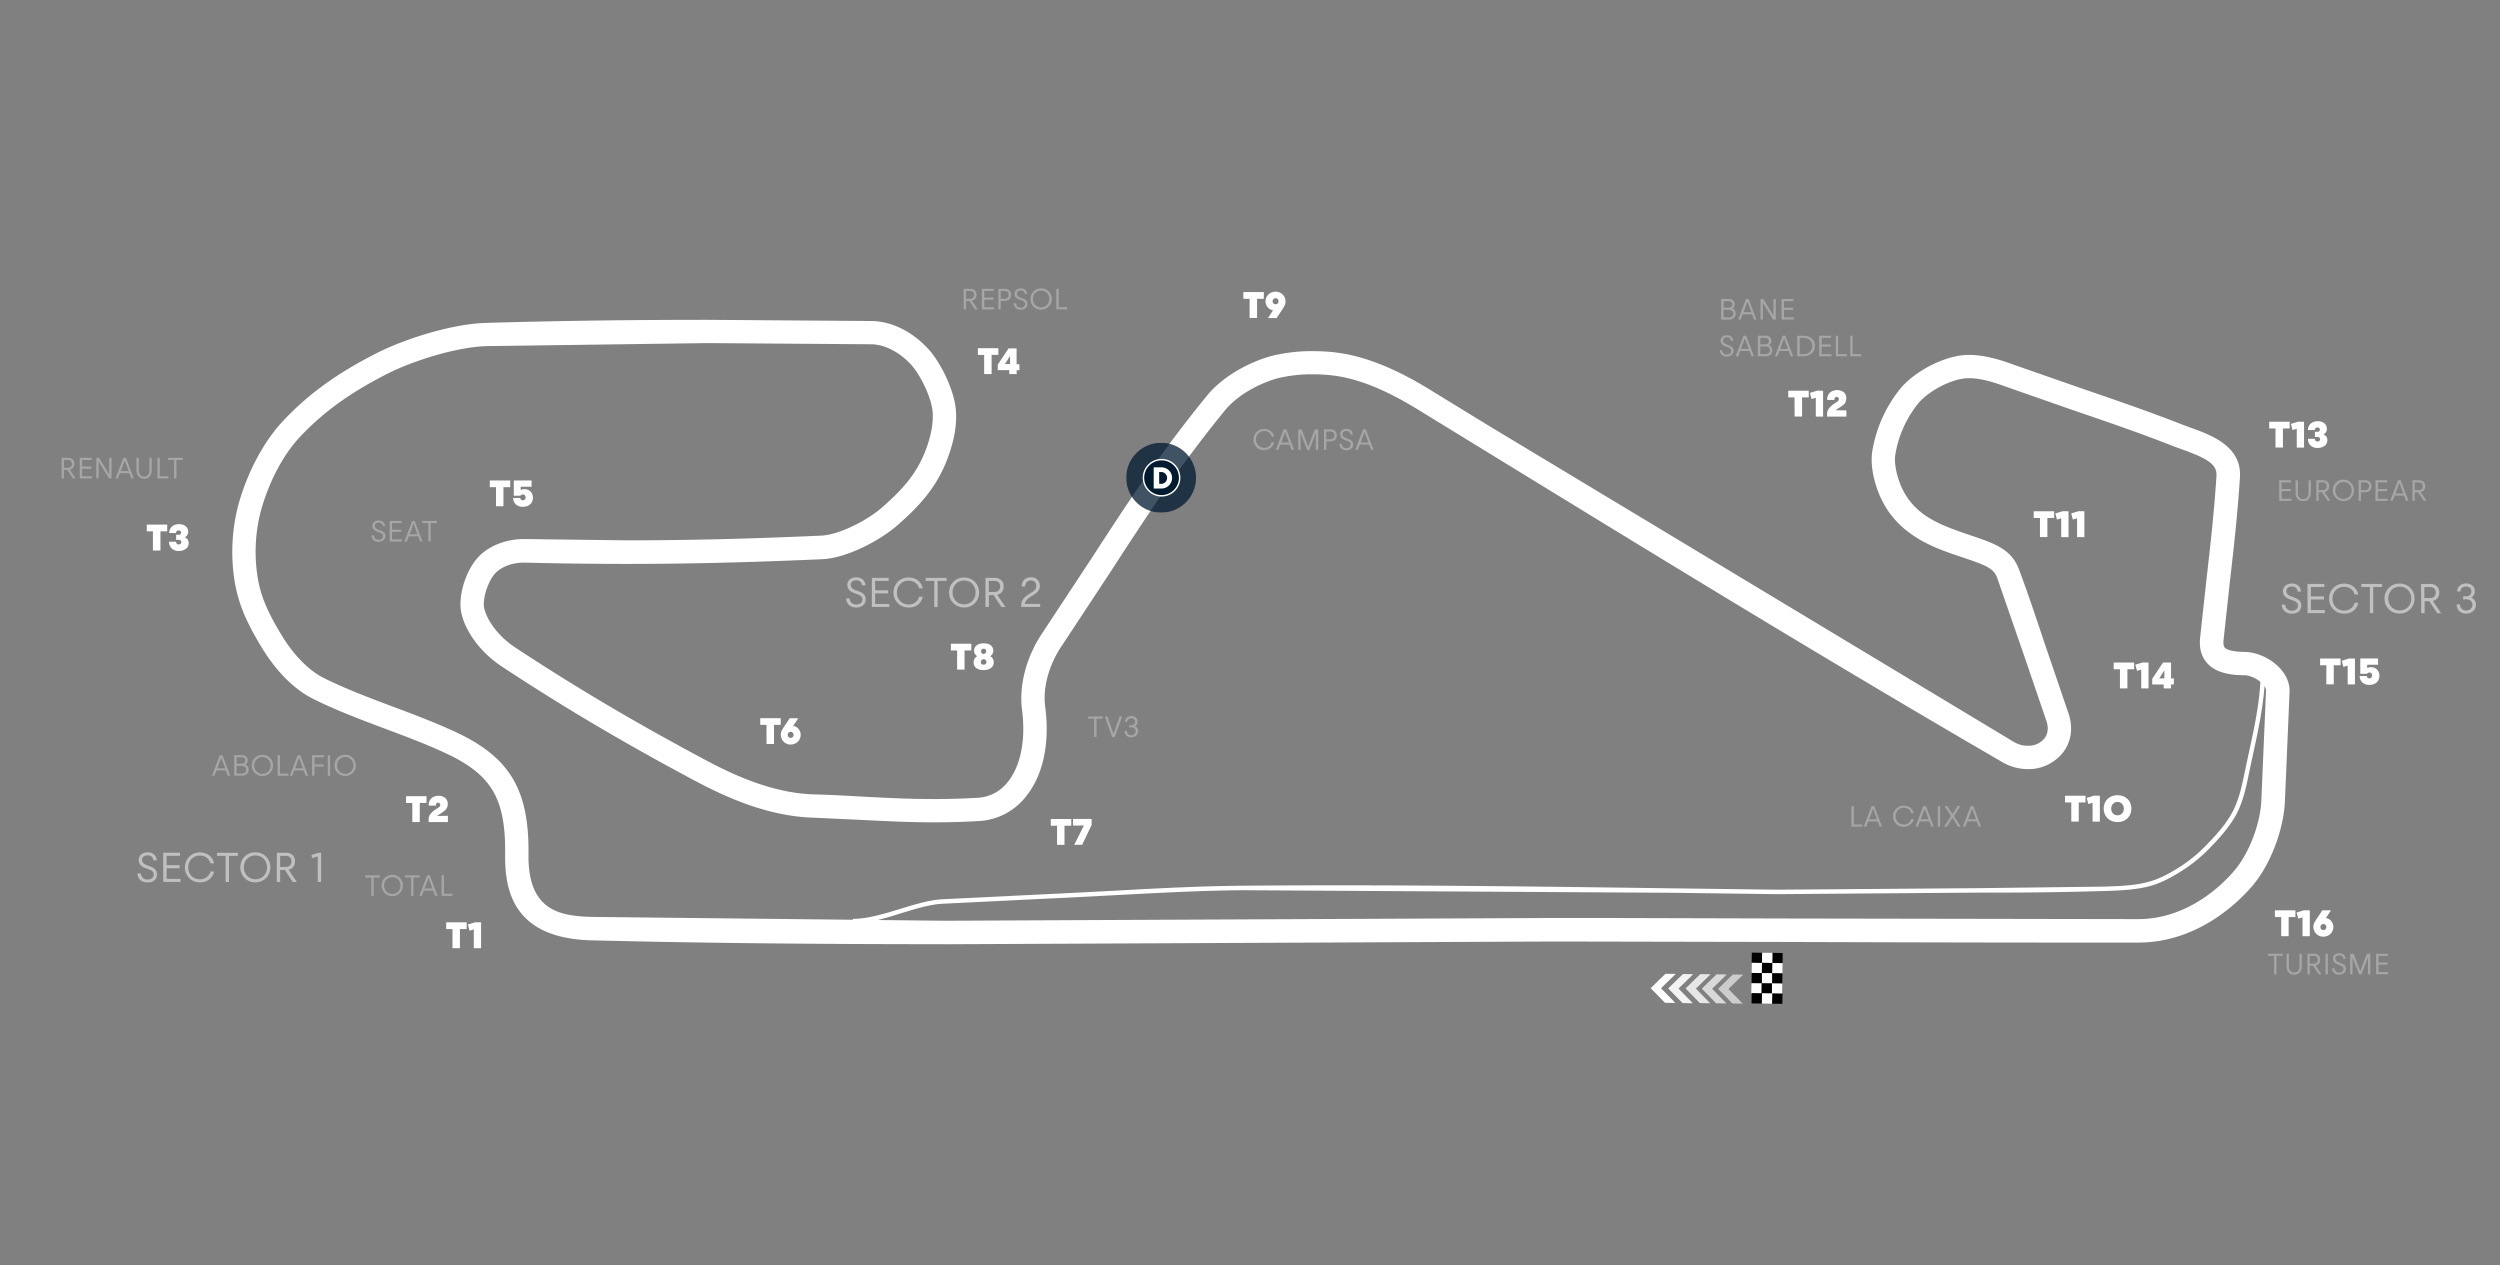 <svg xmlns="http://www.w3.org/2000/svg" viewBox="0 0 1062.67 537.87"><rect x="0" y="0" width="1062.67" height="537.87" fill="#808080" stroke="none"/><style><![CDATA[.K{mix-blend-mode:multiply}.O{fill:#fff}.P{opacity:.3}.Q{fill:#010101}.R{clip-path:url(#A)}]]></style><defs><clipPath id="A"><path d="M478.72 188.23h29.68v29.7h-29.68z" fill="none"/></clipPath><clipPath id="B"><path d="M465.5 176.47h56.14v42.9H465.5z" fill="none"/></clipPath></defs><g class="O"><path d="M401.68 401.35c-57.35 0-105.06-.52-150.14-1.64-33.37-.82-37-21.2-36.82-36.46.28-24-5.77-34.12-25.88-43.37-8-3.7-16.7-6.95-25.1-10.1-10.25-3.85-20.85-7.83-30.6-12.7-11-5.48-18.55-16.27-22.1-22.2-4.93-8.25-9.5-16.6-11.34-28a78.9 78.9 0 0 1 1.69-32.56c3.86-13.8 10.78-26.74 19-35.47 10.62-11.3 22.83-20.14 39.56-28.66 12-6.1 31.88-12.5 46.7-12.94 29.56-.87 60.36-1.3 94.18-1.3l69.6.5c8.58.1 17.44 4.5 24.3 12.06 5.25 5.78 10.37 16.67 11.42 24.3 1.43 10.37-2.95 21.46-4.9 25.75-4.58 10.1-11.12 17.1-19.53 24.5-7.76 6.84-21.94 14.2-32.24 14.64-30.57 1.36-57 2-83.35 2-14 0-28.05-.18-42.87-.54-5.05-.14-9.87 1.58-12.6 4.38-3.2 3.3-5.73 11.16-4.83 15 1.3 5.62 6.48 12.24 12.9 16.5 25.67 16.94 51.56 32.25 81.46 48.18 11.16 5.94 28 13.9 45.54 14.43 7.7.23 14.72.6 21.5 1 10 .53 19.4 1 29.86 1 6.2 0 12.24-.18 18.47-.54a17.2 17.2 0 0 0 12.67-6.54c5.62-6.8 7.88-18.06 6.2-30.9-1.37-10.38 1.88-22.6 8.68-32.66l20.53-31.16c15.46-23.8 28.8-44.37 49.4-69.65 7.45-9.14 19.67-14.9 27.88-17a71 71 0 0 1 17.23-1.94 80 80 0 0 1 10.27.64c11.8 1.57 24.56 6.65 39.06 15.54l25.3 15.5 223.4 134.53A11.62 11.62 0 0 0 862 317a8.7 8.7 0 0 0 7.22-3.38c1.4-2 1.58-4.55.55-7.46L860.15 278l-11.23-32.43c-1.5-4.06-4.8-5.32-14.93-8.72l-.55-.18c-10.43-3.5-24.7-8.28-32.6-22.32-3.36-6-6.2-15.33-4.95-22.82a57.35 57.35 0 0 1 11.84-26.3c5.38-6.44 15.3-12.14 24.12-13.87 6.1-1.2 13.42-.2 22.7 3.17l29.85 10.42c14.5 5 28.23 9.65 43.1 15.48l3.63 1.34c8.7 3.14 21.85 7.87 21 21.1-.94 15.18-2.67 30.4-4.35 45.1l-2.62 24.1c-.1 1.1-.1 2.53.52 3.22.47.53 2.27 1.77 8.6 1.82h.14c8.8.33 18.94 7.68 18.82 16.67l-2 47c-.58 12.22-6.26 26.92-13.8 35.74-6.2 7.25-23.36 24.12-48.6 24.15h-17.05c-46.54 0-89.1-.13-134.17-.27l-96.68-.2-259.24 1.17zM300.8 145.84l-93.9 1.28c-13.2.4-31.74 6.4-42.47 11.86-15.67 8-27 16.2-36.83 26.62-7.15 7.6-13.2 19-16.65 31.33a68.7 68.7 0 0 0-1.46 28.3c1.42 8.82 4.63 15.42 10.06 24.52 5.1 8.52 11.65 15.23 18 18.4 9.3 4.65 19.65 8.54 29.66 12.3 8.56 3.2 17.4 6.54 25.77 10.38 23.7 10.9 32 24.64 31.67 52.52-.27 23.74 13.25 26.06 27.1 26.4l149.9 1.63 259.23-1.18h19.7l77 .22 151.2.27c21.1 0 35.74-14.45 41-20.66 6.14-7.18 11-19.7 11.44-29.75l2-46.8c0-2.4-4.78-6.28-9.18-6.47-5.3 0-11.86-.7-15.84-5.12-2.45-2.72-3.47-6.37-3-10.84l2.65-24.27c1.66-14.57 3.38-29.65 4.3-44.57.3-4.95-4.23-7.43-14.48-11.13l-3.9-1.44c-14.66-5.75-28.27-10.4-42.68-15.32l-30-10.5c-7.44-2.7-13.15-3.6-17.38-2.76-6.68 1.3-14.42 5.73-18.4 10.5a46.85 46.85 0 0 0-9.65 21.55c-.8 4.8 1.36 12 3.8 16.3 5.58 9.92 15.16 13.77 27.1 17.77l.55.2c10.75 3.6 17.85 6 21.1 14.67 4.07 10.9 7.6 21.52 11.35 32.76l9.55 28c2.14 6 1.5 11.87-1.8 16.53a18.65 18.65 0 0 1-15.35 7.59 21.58 21.58 0 0 1-10.8-2.95c-77.1-44.8-148.26-88.45-223.6-134.66l-25.28-15.5c-13.32-8.14-24.82-12.8-35.2-14.15a68.6 68.6 0 0 0-9-.56 60.64 60.64 0 0 0-14.72 1.62c-7.28 1.9-17.12 6.88-22.68 13.7-20.22 24.86-33.43 45.2-48.72 68.78l-20.63 31.3c-5.48 8.1-8.12 17.75-7.06 25.8 2.08 15.8-.9 29.48-8.4 38.54A27.17 27.17 0 0 1 416.14 349c-6.42.37-12.65.55-19 .55-10.72 0-20.27-.5-30.38-1l-21.3-1c-19.6-.6-37.87-9.2-49.92-15.6-30.18-16.08-56.32-31.54-82.26-48.66-8.68-5.72-15.24-14.36-17.13-22.55-1.65-7.13 1.8-18.44 7.4-24.2 4.66-4.8 12.2-7.6 20-7.4l42.62.54c26.15 0 52.5-.63 82.9-2 7.75-.34 19.76-6.57 26.1-12.17 7.45-6.56 13.2-12.67 17.05-21.15 3.32-7.3 4.85-14.87 4.1-20.27-.85-6.16-5.4-15.1-8.93-18.95-4.94-5.45-11.32-8.74-17.07-8.8l-69.52-.5z"/><path d="M362.83 392.48h-.24v-1.9c6 0 13.1-2.1 19.92-4.2 6.12-1.88 12.45-3.82 18.07-4.14l49.56-2.42 24.1-1.23c17.7-1 36-1.95 54-2.1 61.2-.53 123.38.3 183.5 1.12l43.72.57 85.77-.66 52.92-.65c6.62-.2 13.46-.42 19.63-2.17 3.76-1.06 7.95-3.1 13.2-6.47a63.31 63.31 0 0 0 10.87-9c3.9-4 8.76-9.23 11.6-15.05 2.5-5.13 3.72-11.1 4.9-16.86l.7-3.34.9-4.15c2.42-11.16 4.7-21.7 5-33.1l1.9.05c-.33 11.58-2.74 22.7-5.07 33.47l-.9 4.14-.7 3.32c-1.2 5.9-2.43 12-5 17.32-3 6.07-8 11.5-12 15.56a65.06 65.06 0 0 1-11.2 9.23c-5.4 3.46-9.77 5.58-13.7 6.7-6.4 1.8-13.35 2-20.1 2.24h-.83c-15.07.48-31.65.7-52.14.66l-85.78.66q-21.88-.27-43.75-.58l-183.46-1.1c-18 .16-36.28 1.15-54 2.1l-24.13 1.24-4.34.2-45.2 2.22c-5.4.3-11.6 2.22-17.62 4.06-6.74 2.14-13.84 4.3-20.14 4.3zm-170.5 2.44h-2.66v-2.86h8.7v2.86h-2.87v8.13h-3.17zm12.16-2.86v11h-3.1v-8l-1.8.56-.7-2.63 3.08-.95zm-29.23-50.76h-2.66v-2.86h8.7v2.86h-2.87v8.13h-3.17zm15.13 5.47v2.66h-8.2v-1.13a3.75 3.75 0 0 1 .79-2.3 8.89 8.89 0 0 1 2.2-1.95l1-.65a5.63 5.63 0 0 0 .6-.46 1.16 1.16 0 0 0 .29-.38.93.93 0 0 0 .08-.42 1 1 0 0 0-.91-.96c-.63 0-.95.42-.95 1.25h-3.08a4.14 4.14 0 0 1 1.11-3.06 4.2 4.2 0 0 1 3.08-1.1 4.15 4.15 0 0 1 2.87.93 3.3 3.3 0 0 1 1.05 2.61 3.36 3.36 0 0 1-.19 1.2 3.19 3.19 0 0 1-.55 1 4.82 4.82 0 0 1-.89.84l-1.24.85-.94.62a4.85 4.85 0 0 0-.71.53zM65 225.86h-2.62V223h8.7v2.86H68.2V234H65zm13.53 2.5a2.94 2.94 0 0 1 1.24 1 2.74 2.74 0 0 1 .42 1.53 2.88 2.88 0 0 1-1.19 2.39 4.15 4.15 0 0 1-1.31.67 5.57 5.57 0 0 1-1.67.24 4.2 4.2 0 0 1-3-1 4.13 4.13 0 0 1-1.17-2.93h3a1.22 1.22 0 0 0 .31.86 1 1 0 0 0 .78.31 1.21 1.21 0 0 0 .82-.27.93.93 0 0 0 .31-.72.87.87 0 0 0-.3-.7 1.21 1.21 0 0 0-.83-.25h-1.07v-2.2h1c.73 0 1.1-.3 1.1-.9a.87.87 0 0 0-.28-.67 1.15 1.15 0 0 0-.77-.24 1.06 1.06 0 0 0-.79.29 1.11 1.11 0 0 0-.32.8h-2.9a4.57 4.57 0 0 1 .35-1.57 3.57 3.57 0 0 1 .86-1.19 3.73 3.73 0 0 1 1.3-.75 5.2 5.2 0 0 1 1.68-.26 5 5 0 0 1 1.58.23 3.59 3.59 0 0 1 1.23.64A2.95 2.95 0 0 1 80 226a2.5 2.5 0 0 1-1.47 2.37zm339.8-77.5h-2.66V148h8.7v2.85h-2.87V159h-3.17zm15.02 6.47h-1.2V159H429v-1.66h-4.88V155l4.6-6.92h3.4v6.75h1.2zm-6.2-2.57h2.2v-3.46zm-216.3 52.32h-2.66v-2.86h8.7v2.86H214v8.13h-3.17zm12.14.84a3.7 3.7 0 0 1 1.42.27 3.13 3.13 0 0 1 1.12.76 3.39 3.39 0 0 1 .72 1.17 3.92 3.92 0 0 1 .27 1.47 3.84 3.84 0 0 1-.31 1.58 3.38 3.38 0 0 1-.86 1.21 3.92 3.92 0 0 1-1.35.78 5.37 5.37 0 0 1-1.76.27 4.22 4.22 0 0 1-2.94-1 3.77 3.77 0 0 1-1.17-2.77h3a1.19 1.19 0 0 0 .37.73 1.07 1.07 0 0 0 .74.27 1.12 1.12 0 0 0 .85-.35 1.27 1.27 0 0 0 .33-.91 1.19 1.19 0 0 0-.34-.87 1.12 1.12 0 0 0-.84-.35 1.16 1.16 0 0 0-.57.15 1.29 1.29 0 0 0-.44.4h-2.84v-6.5h7.56v2.66h-4.62v1.4a3.71 3.71 0 0 1 1.66-.37zm102.82 100.2h-2.66v-2.85h8.7v2.85H329v8.13h-3.17zm11.34.44a3.67 3.67 0 0 1 1.27.43 3.83 3.83 0 0 1 1 .83 3.78 3.78 0 0 1 .67 1.15 3.93 3.93 0 0 1 .24 1.38A4 4 0 0 1 340 314a4.09 4.09 0 0 1-.9 1.3 4.39 4.39 0 0 1-3 1.19 4.19 4.19 0 0 1-3-1.21 4.29 4.29 0 0 1-1.15-3.7 4.94 4.94 0 0 1 .22-.73 5 5 0 0 1 .4-.81c.16-.3.37-.62.62-1l2.5-3.73h3.64zm-1.07 5.1a1.22 1.22 0 0 0 .89-.37 1.27 1.27 0 0 0 .36-.92 1.25 1.25 0 0 0-.36-.92 1.21 1.21 0 0 0-.89-.36 1.18 1.18 0 0 0-.89.36 1.24 1.24 0 0 0-.35.92 1.26 1.26 0 0 0 .35.92 1.19 1.19 0 0 0 .89.37zM449.32 351h-2.66v-2.86h8.7V351h-2.88v8.13h-3.16zm14.68-2.9v2.6l-4 8.4h-3.38l4.1-8.2h-4.6v-2.8zm-57.15-71.6h-2.66v-2.86h8.7v2.86H410v8.12h-3.17zm14 2.4a2.8 2.8 0 0 1 1.55 2.66 3.19 3.19 0 0 1-.29 1.36 2.94 2.94 0 0 1-.85 1 4.21 4.21 0 0 1-1.36.66 6.2 6.2 0 0 1-1.79.24A5 5 0 0 1 415 284a2.87 2.87 0 0 1-1.14-2.41 3.07 3.07 0 0 1 .39-1.59 2.84 2.84 0 0 1 1.15-1.07 2.71 2.71 0 0 1-1-1 2.67 2.67 0 0 1-.34-1.36 2.79 2.79 0 0 1 .28-1.27 2.69 2.69 0 0 1 .83-1 3.7 3.7 0 0 1 1.29-.63 5.84 5.84 0 0 1 1.68-.22 6 6 0 0 1 1.69.22 3.7 3.7 0 0 1 1.29.63 2.73 2.73 0 0 1 .81 1 2.79 2.79 0 0 1 .29 1.27 2.66 2.66 0 0 1-1.34 2.35zm-2.74 3.64a1.22 1.22 0 0 0 .85-.31 1.05 1.05 0 0 0 .34-.82 1.15 1.15 0 0 0-.33-.85 1.2 1.2 0 0 0-2.05.87 1 1 0 0 0 .33.81 1.23 1.23 0 0 0 .86.3zm0-6.78a1.12 1.12 0 0 0-.78.29.93.93 0 0 0-.31.73 1.08 1.08 0 1 0 2.15 0 1 1 0 0 0-.29-.73 1.06 1.06 0 0 0-.76-.29zM531.17 127h-2.66v-2.86h8.7V127h-2.87v8.13h-3.17zm9.96 4.87a3.56 3.56 0 0 1-2.28-1.26 3.66 3.66 0 0 1-.67-1.15 3.92 3.92 0 0 1-.23-1.38 4 4 0 0 1 1.24-2.92 4.13 4.13 0 0 1 1.35-.87 4.45 4.45 0 0 1 1.68-.32 4.2 4.2 0 0 1 1.66.33 4.08 4.08 0 0 1 1.34.89 4.15 4.15 0 0 1 1.21 3 4.08 4.08 0 0 1-.06.71 4.94 4.94 0 0 1-.22.73 4.72 4.72 0 0 1-.4.82 11.6 11.6 0 0 1-.62 1l-2.5 3.74H539zm1.08-5.1a1.19 1.19 0 0 0-.9.37 1.25 1.25 0 0 0-.36.92 1.23 1.23 0 0 0 1.26 1.27 1.18 1.18 0 0 0 .88-.36 1.23 1.23 0 0 0 .36-.91 1.25 1.25 0 0 0-.36-.92 1.15 1.15 0 0 0-.88-.37zM880.44 341.1h-2.66v-2.86h8.7v2.86h-2.87v8.13h-3.17zm12.14-2.87v11h-3.1v-8l-1.8.56-.7-2.63 3.08-.95zm7.52 11.2a6.29 6.29 0 0 1-2.37-.43 5.62 5.62 0 0 1-1.86-1.18 5.44 5.44 0 0 1-1.21-1.8 6.23 6.23 0 0 1 0-4.6 5.24 5.24 0 0 1 1.21-1.8 6 6 0 0 1 1.86-1.18 6.9 6.9 0 0 1 4.74 0 5.85 5.85 0 0 1 1.86 1.18 5.1 5.1 0 0 1 1.21 1.8 6.23 6.23 0 0 1 0 4.6 5.29 5.29 0 0 1-1.21 1.8 5.52 5.52 0 0 1-1.86 1.18 6.29 6.29 0 0 1-2.37.43zm0-2.86a2.65 2.65 0 0 0 1.07-.21 2.31 2.31 0 0 0 .84-.6 2.74 2.74 0 0 0 .56-.9 3 3 0 0 0 .2-1.14 3 3 0 0 0-.2-1.13 2.9 2.9 0 0 0-.56-.91 2.59 2.59 0 0 0-1.91-.8 2.7 2.7 0 0 0-1.08.21 2.55 2.55 0 0 0-.85.59 2.73 2.73 0 0 0-.56.91 3 3 0 0 0-.21 1.13 3 3 0 0 0 .21 1.14 2.59 2.59 0 0 0 .56.9 2.43 2.43 0 0 0 .85.6 2.7 2.7 0 0 0 1.1.21zm-32.98-126.4h-2.66v-2.85h8.7v2.85h-2.88v8.13h-3.16zm12.14-2.86v11h-3.1v-8l-1.8.55-.7-2.63 3.1-.94zm6.74 0v11h-3.1v-8l-1.8.55-.7-2.63 3.1-.94zm-123.2-48.38h-2.66v-2.85h8.7v2.85H766v8.13h-3.17zm12.14-2.85v11h-3.1v-8l-1.8.55-.7-2.63 3.08-.94zm9.9 8.33v2.66h-8.2v-1.12a3.77 3.77 0 0 1 .8-2.35 9 9 0 0 1 2.21-2l1-.65a4.56 4.56 0 0 0 .6-.46 1.14 1.14 0 0 0 .29-.37.94.94 0 0 0 .08-.43 1 1 0 0 0-.24-.72.92.92 0 0 0-.67-.24c-.63 0-.95.42-.95 1.26h-3.08a4.1 4.1 0 0 1 1.11-3.06 4.89 4.89 0 0 1 6-.17 3.33 3.33 0 0 1 1 2.61 3.44 3.44 0 0 1-.19 1.2 3.11 3.11 0 0 1-.54 1 4.56 4.56 0 0 1-.9.84l-1.24.86-.94.6a6.55 6.55 0 0 0-.71.53zm182.4 7.7h-2.67v-2.86h8.7v2.86h-2.87v8.13h-3.16zm12.14-2.85v11h-3.1v-8l-1.8.56-.7-2.63 3.08-.95zm8.24 5.37a2.88 2.88 0 0 1 1.24 1 2.75 2.75 0 0 1 .43 1.53 3 3 0 0 1-1.16 2.34 4.09 4.09 0 0 1-1.32.66 5.48 5.48 0 0 1-1.67.24 4.23 4.23 0 0 1-3-1 4.08 4.08 0 0 1-1.12-2.89h2.95a1.31 1.31 0 0 0 .31.87 1.06 1.06 0 0 0 .78.31 1.21 1.21 0 0 0 .82-.27.9.9 0 0 0 .31-.73.88.88 0 0 0-.29-.69 1.26 1.26 0 0 0-.84-.26h-1.06v-2.2h1c.73 0 1.1-.3 1.1-.9a.85.85 0 0 0-.28-.67 1.12 1.12 0 0 0-1.87.85H981a4.3 4.3 0 0 1 .36-1.56 3.47 3.47 0 0 1 .86-1.2 3.91 3.91 0 0 1 1.29-.75 5.2 5.2 0 0 1 1.68-.26 5.31 5.31 0 0 1 1.59.23 3.56 3.56 0 0 1 1.22.65 2.85 2.85 0 0 1 .79 1 3 3 0 0 1 .27 1.29 2.47 2.47 0 0 1-1.46 2.41zm-86.5 99.84h-2.66v-2.85h8.7v2.85h-2.87v8.13h-3.17zm12.15-2.86v11h-3.1v-8l-1.8.56-.7-2.63 3.08-.94zm10.75 9.32h-1.2v1.67h-3.1v-1.67h-4.88v-2.4l4.6-6.92h3.4v6.75h1.2zm-6.18-2.56H920v-3.46zm71.03-5.6h-2.66v-2.86h8.7v2.86H992v8.13h-3.16zm12.15-2.85v11h-3.1v-8l-1.8.56-.7-2.63 3.1-.95zm6.86 3.68a3.7 3.7 0 0 1 1.42.27 3.22 3.22 0 0 1 1.12.76 3.49 3.49 0 0 1 .72 1.17 3.94 3.94 0 0 1 .27 1.48 3.83 3.83 0 0 1-.31 1.57 3.51 3.51 0 0 1-.86 1.22 4.07 4.07 0 0 1-1.35.77 5.37 5.37 0 0 1-1.76.27 4.22 4.22 0 0 1-2.94-1 3.76 3.76 0 0 1-1.17-2.76h3a1.19 1.19 0 0 0 .37.72 1.07 1.07 0 0 0 .74.27 1.09 1.09 0 0 0 .85-.35 1.25 1.25 0 0 0 .33-.9 1.21 1.21 0 0 0-.34-.88 1.12 1.12 0 0 0-.84-.35 1.16 1.16 0 0 0-.57.15 1.32 1.32 0 0 0-.44.41h-2.84v-6.52h7.56v2.66h-4.62V284a3.71 3.71 0 0 1 1.66-.42zm-38.2 106.22H967v-2.86h8.7v2.86h-2.87v8.13h-3.17zm12.15-2.87v11h-3.1v-8l-1.8.56-.7-2.63 3.08-.95zm6.83 3.3a3.66 3.66 0 0 1 1.27.42 3.71 3.71 0 0 1 1 .84 3.66 3.66 0 0 1 .67 1.15 3.93 3.93 0 0 1 .24 1.38 3.81 3.81 0 0 1-.34 1.61 4.14 4.14 0 0 1-.9 1.31 4.07 4.07 0 0 1-1.36.87 4.45 4.45 0 0 1-1.68.32 4.2 4.2 0 0 1-1.66-.33 4.18 4.18 0 0 1-2.55-3.87 3.23 3.23 0 0 1 .07-.71 3.9 3.9 0 0 1 .21-.73 5.57 5.57 0 0 1 .4-.82l.63-1 2.5-3.74h3.64zm-1.07 5.1a1.19 1.19 0 0 0 .9-.37 1.24 1.24 0 0 0 .35-.92 1.22 1.22 0 0 0-1.25-1.27 1.18 1.18 0 0 0-.89.36 1.22 1.22 0 0 0-.35.91 1.24 1.24 0 0 0 .35.92 1.16 1.16 0 0 0 .89.37z"/><path d="M716.47 420.16l6.1 6.24 4.38.05-6.08-6.23 6.26-6.1-4.4-.06-6.26 6.1z" opacity=".8"/><path d="M709.1 420.15l6.1 6.24 4.38.05-6.1-6.24 6.26-6.1-4.38-.06-6.26 6.1z" opacity=".9"/><path d="M701.64 420.03l6.1 6.23 4.38.05-6.08-6.23 6.25-6.1-4.38-.05-6.26 6.1z"/><path d="M729.48 426.48l4.38.05-6.1-6.23 6.26-6.1-4.38-.06-6.26 6.12 6.1 6.23z" opacity=".7"/><path d="M736.4 426.56l4.38.06-6.08-6.24 6.26-6.1-4.4-.05-6.25 6.1 6.08 6.23z" opacity=".6"/></g><path d="M757.76 405.1l-.06 4.36-4.37-.06.06-4.37z" class="Q"/><path d="M753.4 405l-.06 4.37-4.37-.06.04-4.3z" class="O"/><path d="M749,405l-.07,4.36-4.36-.06.06-4.37Z" class="Q"/><path d="M757.7 409.4l-.06 4.37-4.37-.06.06-4.37zm-8.7-.1l-.06 4.37-4.36-.06.06-4.36z" class="O"/><g class="Q"><path d="M753.33,409.32l-.06,4.36-4.37-.06.07-4.37Z"/><path d="M757.64 413.74l-.06 4.37-4.36-.06v-4.37z"/></g><path d="M753.27 413.68v4.37l-4.37-.06v-4.37z" class="O"/><path d="M748.9 413.62V418l-4.37-.06.06-4.37z" class="Q"/><path d="M757.58 418.07l-.06 4.37-4.37-.06.07-4.37zm-8.73-.07l-.06 4.37-4.37-.06.06-4.37z" class="O"/><path d="M753.2 418l-.05 4.37-4.37-.06.06-4.37zm4.48 4.33l-.06 4.36-4.37-.05.06-4.37z" class="Q"/><path d="M753.3 422.27l-.06 4.37-4.37-.07.06-4.37z" class="O"/><path d="M748.94,422.2l-.06,4.37-4.36-.05.05-4.37Z" class="Q"/><path d="M157.82 373h-2.58v-.92h6.26v.92h-2.66v7.83h-1zm8.94 7.94a4.57 4.57 0 0 1-1.79-.34 4.43 4.43 0 0 1-1.44-1 4.3 4.3 0 0 1-.95-1.44 4.56 4.56 0 0 1-.35-1.78 4.61 4.61 0 0 1 .35-1.79 4.26 4.26 0 0 1 .95-1.43 4.42 4.42 0 0 1 1.43-.95 4.65 4.65 0 0 1 1.8-.34 4.55 4.55 0 0 1 1.78.34 4.42 4.42 0 0 1 1.43.95 4.26 4.26 0 0 1 .95 1.43 4.61 4.61 0 0 1 .35 1.79 4.56 4.56 0 0 1-.35 1.78 4.38 4.38 0 0 1-2.38 2.4 4.55 4.55 0 0 1-1.78.38zm0-.95a3.45 3.45 0 0 0 1.37-.27 3.3 3.3 0 0 0 1.11-.75 3.54 3.54 0 0 0 .73-1.14 3.91 3.91 0 0 0 .26-1.43 3.64 3.64 0 0 0-1-2.53 3.26 3.26 0 0 0-1.1-.75 3.77 3.77 0 0 0-2.75 0 3.26 3.26 0 0 0-1.1.75 3.64 3.64 0 0 0-1 2.53 3.91 3.91 0 0 0 .26 1.43 3.54 3.54 0 0 0 .73 1.14 3.3 3.3 0 0 0 1.11.75 3.47 3.47 0 0 0 1.38.28zm7.98-7h-2.6v-.92h6.27v.92h-2.67v7.83h-1zm9.36 5.58h-3.95l-.84 2.22h-1.08l3.35-8.75h1.1l3.33 8.75h-1.07zm-3.62-.9h3.3l-1.65-4.5zm7.22-5.63h1v7.83h3.63v.92h-4.64z" class="O P"/><path d="M96 327.5h-4l-.83 2.23H90.1l3.34-8.73h1.1l3.33 8.75H96.8zm-3.6-.9h3.3l-1.7-4.5zm11.94-1.6a2.21 2.21 0 0 1 1 .86 2.56 2.56 0 0 1 .35 1.39 2.19 2.19 0 0 1-.77 1.79 3.14 3.14 0 0 1-2.11.66h-3.26V321h3.15a2.92 2.92 0 0 1 1.91.57 1.94 1.94 0 0 1 .69 1.58 2.05 2.05 0 0 1-.96 1.85zm-3.77-3.14v2.76h2.05a1.8 1.8 0 0 0 1.22-.37 1.29 1.29 0 0 0 .42-1c0-.9-.53-1.36-1.6-1.36zm2.18 6.93a2.13 2.13 0 0 0 1.42-.43 1.55 1.55 0 0 0 .49-1.23 1.39 1.39 0 0 0-.53-1.17 2.27 2.27 0 0 0-1.46-.42h-2.1v3.25zm8.8 1.08a4.61 4.61 0 0 1-1.79-.35 4.41 4.41 0 0 1-1.44-.95 4.68 4.68 0 0 1-1-5 4.42 4.42 0 0 1 1-1.43 4.26 4.26 0 0 1 1.43-.95 4.69 4.69 0 0 1 1.8-.35 4.61 4.61 0 0 1 1.79.35 4.36 4.36 0 0 1 1.43.95 4.42 4.42 0 0 1 .95 1.43 4.86 4.86 0 0 1 0 3.57 4.57 4.57 0 0 1-.95 1.44 4.36 4.36 0 0 1-1.43.95 4.61 4.61 0 0 1-1.79.34zm0-.95a3.36 3.36 0 0 0 2.48-1 3.38 3.38 0 0 0 .73-1.14 3.86 3.86 0 0 0 .26-1.42 3.6 3.6 0 0 0-.27-1.4 3.47 3.47 0 0 0-.72-1.13 3.36 3.36 0 0 0-1.1-.75 3.54 3.54 0 0 0-1.38-.27 3.47 3.47 0 0 0-1.38.27 3.36 3.36 0 0 0-1.1.75 3.49 3.49 0 0 0-.73 1.13 3.79 3.79 0 0 0-.26 1.4 3.66 3.66 0 0 0 .26 1.42 3.23 3.23 0 0 0 .73 1.14 3.55 3.55 0 0 0 1.1.76 3.47 3.47 0 0 0 1.38.24zM118 321h1v7.82h3.63v.93H118zm11.06 6.5h-4l-.83 2.23h-1.03l3.34-8.75h1.1l3.33 8.75h-1.07zm-3.6-.9h3.3l-1.65-4.5zm7.2-5.6h5v.92h-4v3h3.85v.92h-3.85v3.88h-1zm6.67 0h1v8.75h-1zm7.42 8.87a4.61 4.61 0 0 1-1.79-.35 4.36 4.36 0 0 1-1.43-.95 4.43 4.43 0 0 1-1-1.44 4.86 4.86 0 0 1 0-3.57 4.42 4.42 0 0 1 .95-1.43 4.21 4.21 0 0 1 1.44-.95 4.75 4.75 0 0 1 3.58 0 4.26 4.26 0 0 1 1.43.95 4.42 4.42 0 0 1 .95 1.43 4.63 4.63 0 0 1-.95 5 4.26 4.26 0 0 1-1.43.95 4.61 4.61 0 0 1-1.75.36zm0-.95a3.47 3.47 0 0 0 1.38-.27 3.71 3.71 0 0 0 1.11-.76 3.35 3.35 0 0 0 .72-1.14 3.66 3.66 0 0 0 .26-1.42 3.79 3.79 0 0 0-.26-1.4 3.49 3.49 0 0 0-.73-1.13 3.36 3.36 0 0 0-1.1-.75 3.47 3.47 0 0 0-1.38-.27 3.54 3.54 0 0 0-1.38.27 3.22 3.22 0 0 0-1.09.75 3.49 3.49 0 0 0-.73 1.13 3.6 3.6 0 0 0-.27 1.4 3.86 3.86 0 0 0 .26 1.42 3.38 3.38 0 0 0 .73 1.14 3.36 3.36 0 0 0 2.48 1z" class="O P"/><path d="M26.18 194.6h2.72a2.89 2.89 0 0 1 2 .68 2.43 2.43 0 0 1 .73 1.87 2.59 2.59 0 0 1-.51 1.64 2.52 2.52 0 0 1-1.43.88l2.5 3.68H31l-2.38-3.6H27.2v3.6h-1zm2.65 4.22a1.83 1.83 0 0 0 1.29-.43 1.86 1.86 0 0 0 0-2.44 1.85 1.85 0 0 0-1.3-.43h-1.64v3.3zm5.07-4.22h5v.92h-4v2.8h3.9v.92h-3.9v3.2h4.17v.92H33.9zm13.52 0v8.75h-1.1l-4.38-7.1v7.1h-1v-8.75h1.17l4.3 7v-7zm7.58 6.53h-4l-.83 2.22H49.1l3.34-8.75h1.1l3.33 8.75H55.8zm-3.6-.9h3.28l-1.67-4.5zm9.9 3.27a3.4 3.4 0 0 1-1.34-.25 2.89 2.89 0 0 1-1-.7 3.18 3.18 0 0 1-.65-1.12A4.43 4.43 0 0 1 58 200v-5.4h1v5.4a2.78 2.78 0 0 0 .61 1.88 2 2 0 0 0 1.64.7 2.07 2.07 0 0 0 1.65-.68 2.79 2.79 0 0 0 .6-1.9v-5.4h1v5.4a4.43 4.43 0 0 1-.23 1.46 3.18 3.18 0 0 1-.65 1.12 2.86 2.86 0 0 1-1 .7 3.44 3.44 0 0 1-1.32.21zm5.63-8.9h1v7.83h3.62v.92h-4.62zm7.07.92h-2.62v-.92h6.26v.92H75v7.83h-1z" class="O P"/><path d="M409.63 122.76h2.72a2.87 2.87 0 0 1 2 .68 2.44 2.44 0 0 1 .74 1.87 2.54 2.54 0 0 1-.52 1.64 2.46 2.46 0 0 1-1.42.88l2.48 3.68h-1.2l-2.37-3.6h-1.42v3.6h-1zm2.66 4.23a1.81 1.81 0 0 0 1.28-.44 1.57 1.57 0 0 0 .47-1.23 1.6 1.6 0 0 0-.45-1.21 1.87 1.87 0 0 0-1.3-.43h-1.65V127zm5.05-4.23h5.05v.92h-4v2.8h3.9v.92h-3.9v3.2h4.17v.92h-5.2zm7.04 0h2.7a2.87 2.87 0 0 1 2 .68 2.44 2.44 0 0 1 .74 1.87 2.85 2.85 0 0 1-.2 1.08 2.32 2.32 0 0 1-.55.82 2.44 2.44 0 0 1-.86.53 3.43 3.43 0 0 1-1.15.18h-1.7v3.6h-1zM427 127a1.81 1.81 0 0 0 1.28-.44 1.57 1.57 0 0 0 .47-1.23 1.6 1.6 0 0 0-.45-1.21 1.87 1.87 0 0 0-1.3-.43h-1.65v3.3zm6.88 4.65a3 3 0 0 1-2.13-.73 2.79 2.79 0 0 1-.86-2h1a1.86 1.86 0 0 0 1.95 1.84 2.12 2.12 0 0 0 1.36-.41 1.32 1.32 0 0 0 .51-1.1 1.21 1.21 0 0 0-.3-.87 2.78 2.78 0 0 0-1-.62l-1.26-.48a3.35 3.35 0 0 1-1.47-1 2.29 2.29 0 0 1-.46-1.47 2.13 2.13 0 0 1 .2-.91 2.2 2.2 0 0 1 .54-.71 2.75 2.75 0 0 1 .85-.45 3.42 3.42 0 0 1 1.09-.16 2.83 2.83 0 0 1 1.94.63 2.53 2.53 0 0 1 .79 1.77h-1a1.56 1.56 0 0 0-.48-1.1 1.73 1.73 0 0 0-1.22-.41 1.9 1.9 0 0 0-1.2.36 1.17 1.17 0 0 0-.45 1 1.4 1.4 0 0 0 .3.93 2.54 2.54 0 0 0 1 .65l1.28.5a3.28 3.28 0 0 1 1.44.91 2.14 2.14 0 0 1 .43 1.39 2.37 2.37 0 0 1-.2 1 2 2 0 0 1-.58.78 2.55 2.55 0 0 1-.91.48 3.68 3.68 0 0 1-1.16.18zm8.68 0a4.64 4.64 0 0 1-1.79-.34 4.46 4.46 0 0 1-2.39-2.39 4.88 4.88 0 0 1 0-3.58 4.42 4.42 0 0 1 .95-1.43 4.35 4.35 0 0 1 1.44-1 4.88 4.88 0 0 1 3.58 0 4.34 4.34 0 0 1 2.38 2.38 4.88 4.88 0 0 1 0 3.58 4.53 4.53 0 0 1-1 1.43 4.29 4.29 0 0 1-1.43 1 4.6 4.6 0 0 1-1.74.35zm0-1a3.47 3.47 0 0 0 1.38-.27 3.36 3.36 0 0 0 1.1-.75 3.23 3.23 0 0 0 .73-1.14 3.71 3.71 0 0 0 .26-1.43 3.79 3.79 0 0 0-.26-1.4 3.6 3.6 0 0 0-.73-1.13 3.36 3.36 0 0 0-1.1-.75 3.46 3.46 0 0 0-1.38-.26 3.53 3.53 0 0 0-1.38.26 3.22 3.22 0 0 0-1.09.75 3.64 3.64 0 0 0-1 2.53 3.91 3.91 0 0 0 .26 1.43 3.36 3.36 0 0 0 1.83 1.89 3.54 3.54 0 0 0 1.38.32zm6.44-7.9h1v7.83h3.62v.92H449z" class="O P"/><path d="M160.93 230.33a3 3 0 0 1-2.13-.74 2.77 2.77 0 0 1-.86-2h1a1.91 1.91 0 0 0 .59 1.32 1.88 1.88 0 0 0 1.36.51 2.15 2.15 0 0 0 1.37-.4 1.33 1.33 0 0 0 .5-1.11 1.24 1.24 0 0 0-.29-.87 2.75 2.75 0 0 0-1-.61l-1.26-.48a3.4 3.4 0 0 1-1.47-1 2.29 2.29 0 0 1-.45-1.46 2 2 0 0 1 .74-1.62 2.46 2.46 0 0 1 .85-.45 3.37 3.37 0 0 1 1.09-.17 2.81 2.81 0 0 1 1.93.64 2.48 2.48 0 0 1 .8 1.77h-1a1.6 1.6 0 0 0-.49-1.11 1.75 1.75 0 0 0-1.21-.4 1.87 1.87 0 0 0-1.2.36 1.16 1.16 0 0 0-.45.95 1.41 1.41 0 0 0 .3.94 2.68 2.68 0 0 0 1 .65l1.3.5a3.38 3.38 0 0 1 1.44.92 2.13 2.13 0 0 1 .43 1.38 2.54 2.54 0 0 1-.2 1 2.09 2.09 0 0 1-.58.77 2.56 2.56 0 0 1-.91.49 4 4 0 0 1-1.19.23zm4.73-8.9h5v.92h-4v2.8h3.9v.93h-3.9v3.18h4.17v.93h-5.18zm12.1 6.56h-4l-.83 2.23h-1.08l3.34-8.75h1.1l3.33 8.75h-1.02zm-3.6-.9h3.3l-1.65-4.5zm7.9-4.74h-2.58v-.92h6.26v.92h-2.66v7.83h-1z" class="O P"/><path d="M465.1 305.46h-2.6v-.92h6.27v.92h-2.67v7.83h-1zm11.9-.92l-3.15 8.75h-1.1l-3.13-8.75h1.1l2.6 7.43 2.6-7.43zm5.42 4.13a2.09 2.09 0 0 1 1 .81 2.28 2.28 0 0 1 .36 1.3 2.48 2.48 0 0 1-.83 1.89 2.89 2.89 0 0 1-.93.56 3.44 3.44 0 0 1-1.18.2 3.25 3.25 0 0 1-1.14-.19 2.52 2.52 0 0 1-.89-.55 2.33 2.33 0 0 1-.58-.87 3.18 3.18 0 0 1-.23-1.15h1a1.88 1.88 0 0 0 .52 1.32 1.7 1.7 0 0 0 1.28.49 2.45 2.45 0 0 0 .78-.12 2 2 0 0 0 .6-.35 1.46 1.46 0 0 0 .39-.53 1.74 1.74 0 0 0 .14-.69 1.49 1.49 0 0 0-.51-1.2 2.16 2.16 0 0 0-1.41-.43h-.8v-.9h.86a1.74 1.74 0 0 0 1.2-.37 1.57 1.57 0 0 0 0-2.15 1.65 1.65 0 0 0-1.17-.39 1.79 1.79 0 0 0-1.21.41 1.4 1.4 0 0 0-.49 1.06h-1a2.31 2.31 0 0 1 .24-1 2.44 2.44 0 0 1 .58-.76 2.63 2.63 0 0 1 .86-.5 2.92 2.92 0 0 1 1.08-.19 3.29 3.29 0 0 1 1.07.17 2.47 2.47 0 0 1 .82.48 2.07 2.07 0 0 1 .52.74 2.3 2.3 0 0 1 .19 1 2.2 2.2 0 0 1-.28 1.15 2.14 2.14 0 0 1-.85.77z" class="O P"/><path d="M537.36 191.38a4.62 4.62 0 0 1-1.8-.35 4.28 4.28 0 0 1-2.37-2.38 4.62 4.62 0 0 1-.35-1.8 4.56 4.56 0 0 1 .35-1.78 4.26 4.26 0 0 1 2.38-2.38 4.61 4.61 0 0 1 1.79-.35 4.82 4.82 0 0 1 1.54.24 3.93 3.93 0 0 1 1.27.66 4.37 4.37 0 0 1 .93 1 4.17 4.17 0 0 1 .52 1.35h-1.1a2.8 2.8 0 0 0-.43-1 3 3 0 0 0-.69-.74 3.2 3.2 0 0 0-.92-.47 4 4 0 0 0-1.1-.16 3.31 3.31 0 0 0-1.38.28 3.51 3.51 0 0 0-1.11.75 3.7 3.7 0 0 0 0 5.08 3.71 3.71 0 0 0 1.11.76 3.47 3.47 0 0 0 1.38.27 3.25 3.25 0 0 0 2-.63 3 3 0 0 0 1.13-1.71h1.1a4.17 4.17 0 0 1-.52 1.35 4.23 4.23 0 0 1-.93 1 3.93 3.93 0 0 1-1.27.66 4.82 4.82 0 0 1-1.53.35zm10.86-2.38h-4l-.83 2.23h-1.08l3.34-8.75h1.1l3.33 8.75H549zm-3.6-.9h3.28l-1.65-4.5zm15.7-5.6v8.75h-1v-7.17l-2.77 7.17h-.95l-2.77-7.17v7.17h-1v-8.75h1.44l2.82 7.37 2.8-7.37zm2.46 0h2.72a2.84 2.84 0 0 1 2 .68 2.41 2.41 0 0 1 .73 1.86 2.85 2.85 0 0 1-.19 1.08 2.51 2.51 0 0 1-.55.83 2.54 2.54 0 0 1-.87.53 3.41 3.41 0 0 1-1.14.18h-1.7v3.6h-1zm2.65 4.22a1.81 1.81 0 0 0 1.29-.43 1.6 1.6 0 0 0 .47-1.23 1.55 1.55 0 0 0-.46-1.21 1.79 1.79 0 0 0-1.3-.43h-1.65v3.3zm6.85 4.66a3 3 0 0 1-2.12-.74 2.77 2.77 0 0 1-.87-2h1a1.86 1.86 0 0 0 1.95 1.83 2.1 2.1 0 0 0 1.36-.4 1.34 1.34 0 0 0 .51-1.11 1.29 1.29 0 0 0-.29-.87 2.84 2.84 0 0 0-1-.61l-1.26-.48a3.34 3.34 0 0 1-1.47-1 2.29 2.29 0 0 1-.45-1.46 2.12 2.12 0 0 1 .19-.91 2 2 0 0 1 .55-.71 2.41 2.41 0 0 1 .84-.45 3.46 3.46 0 0 1 1.09-.17 2.83 2.83 0 0 1 1.94.64 2.45 2.45 0 0 1 .79 1.77h-1a1.64 1.64 0 0 0-.49-1.11 1.73 1.73 0 0 0-1.22-.4 1.86 1.86 0 0 0-1.19.36 1.13 1.13 0 0 0-.46 1 1.44 1.44 0 0 0 .31.94 2.53 2.53 0 0 0 1 .65l1.3.5a3.31 3.31 0 0 1 1.43.92 2.13 2.13 0 0 1 .44 1.38 2.58 2.58 0 0 1-.2 1 2.21 2.21 0 0 1-.58.77 2.65 2.65 0 0 1-.91.49 4.09 4.09 0 0 1-1.18.18zM582 189h-4l-.83 2.23h-1.08l3.34-8.75h1.1l3.33 8.75h-1.07zm-3.6-.9h3.3l-1.68-4.48z" class="O P"/><path d="M787 342.62h1v7.82h3.63v.93H787zm11.13 6.52h-4l-.83 2.23h-1.08l3.34-8.75h1.1l3.33 8.75h-1zm-3.6-.9h3.3l-1.65-4.5zm14.7 3.26a4.62 4.62 0 0 1-1.8-.35 4.34 4.34 0 0 1-1.43-.94 4.53 4.53 0 0 1-1-1.43 4.65 4.65 0 0 1-.34-1.8 4.57 4.57 0 0 1 .34-1.79 4.42 4.42 0 0 1 1-1.43 4.3 4.3 0 0 1 1.44-.95 4.61 4.61 0 0 1 1.79-.35 4.82 4.82 0 0 1 1.54.24 4 4 0 0 1 1.27.66 4.12 4.12 0 0 1 .92 1 4 4 0 0 1 .53 1.35h-1.1a3 3 0 0 0-1.12-1.74 2.94 2.94 0 0 0-.92-.46 3.62 3.62 0 0 0-1.1-.17 3.31 3.31 0 0 0-1.38.28 3.4 3.4 0 0 0-1.11.75 3.76 3.76 0 0 0-.73 3.95 3.49 3.49 0 0 0 .73 1.13 3.43 3.43 0 0 0 1.11.76 3.47 3.47 0 0 0 1.38.27 3.25 3.25 0 0 0 2-.63 3 3 0 0 0 1.13-1.71h1.1a4 4 0 0 1-.53 1.35 3.84 3.84 0 0 1-.92 1 4.28 4.28 0 0 1-1.27.67 5.12 5.12 0 0 1-1.53.34zm10.87-2.36h-4l-.84 2.23h-1.07l3.34-8.75h1.1l3.33 8.75h-1.07zm-3.62-.9h3.3l-1.65-4.5zm7.2-5.62h1v8.75h-1zm8.62 8.75l-2.38-3.75-2.38 3.75h-1.18l2.92-4.5-2.74-4.24h1.17l2.2 3.45 2.18-3.45h1.2l-2.73 4.24 2.92 4.5zm7.95-2.23h-4l-.83 2.23h-1.08l3.34-8.75h1.1l3.33 8.75h-1.07zm-3.6-.9h3.3l-1.65-4.5z" class="O P"/><path d="M736.42 131.14a2.21 2.21 0 0 1 1 .86 2.66 2.66 0 0 1 .35 1.39 2.23 2.23 0 0 1-.77 1.8 3.21 3.21 0 0 1-2.11.65h-3.28v-8.75h3.15a2.92 2.92 0 0 1 1.91.57 2 2 0 0 1 .69 1.59 2 2 0 0 1-.94 1.89zm-3.77-3.14v2.77h2.05a1.85 1.85 0 0 0 1.22-.37 1.33 1.33 0 0 0 .42-1c0-.9-.53-1.36-1.6-1.36zm2.18 6.93a2.15 2.15 0 0 0 1.42-.43 1.54 1.54 0 0 0 .49-1.22 1.4 1.4 0 0 0-.53-1.18 2.27 2.27 0 0 0-1.46-.42h-2.1v3.25zm9.92-1.33h-4l-.84 2.23h-1.07l3.34-8.75h1.1l3.33 8.75h-1.07zm-3.62-.9h3.3l-1.65-4.5zm13.7-5.6v8.75h-1.1l-4.38-7.1v7.1h-1v-8.75h1.17l4.3 7v-7zm2.46 0h5.05v.9h-4v2.8h3.9v.92h-3.9v3.18h4.17v.93h-5.2zM734 151.58a3 3 0 0 1-2.13-.74 2.75 2.75 0 0 1-.86-2h1a1.88 1.88 0 0 0 1.95 1.83 2.15 2.15 0 0 0 1.37-.4 1.33 1.33 0 0 0 .5-1.11 1.24 1.24 0 0 0-.29-.87 2.75 2.75 0 0 0-1-.61l-1.26-.48a3.4 3.4 0 0 1-1.47-1 2.29 2.29 0 0 1-.45-1.46 2 2 0 0 1 .74-1.62 2.64 2.64 0 0 1 .85-.45 3.37 3.37 0 0 1 1.09-.17 2.81 2.81 0 0 1 1.93.64 2.48 2.48 0 0 1 .8 1.77h-1a1.6 1.6 0 0 0-.49-1.11 1.75 1.75 0 0 0-1.21-.4 1.87 1.87 0 0 0-1.2.36 1.16 1.16 0 0 0-.45.95 1.41 1.41 0 0 0 .3.94 2.68 2.68 0 0 0 1 .65l1.3.5a3.38 3.38 0 0 1 1.44.92 2.14 2.14 0 0 1 .43 1.39 2.53 2.53 0 0 1-.2 1 2.09 2.09 0 0 1-.58.77 2.56 2.56 0 0 1-.91.49 4 4 0 0 1-1.19.22zm9.64-2.38h-3.95l-.83 2.23h-1.08l3.34-8.75h1.1l3.33 8.75h-1.06zm-3.6-.9h3.3l-1.65-4.5zm11.96-1.56a2.19 2.19 0 0 1 1 .86 2.66 2.66 0 0 1 .35 1.39 2.24 2.24 0 0 1-.77 1.8 3.21 3.21 0 0 1-2.11.65h-3.28v-8.75h3.15a2.92 2.92 0 0 1 1.91.57 2 2 0 0 1 .69 1.59 2 2 0 0 1-.94 1.89zm-3.76-3.14v2.77h2a1.8 1.8 0 0 0 1.21-.37 1.3 1.3 0 0 0 .43-1c0-.9-.53-1.36-1.6-1.36zm2.18 6.93a2.15 2.15 0 0 0 1.42-.43 1.54 1.54 0 0 0 .49-1.22 1.4 1.4 0 0 0-.53-1.18 2.29 2.29 0 0 0-1.46-.42h-2.1v3.25zm9.93-1.33h-4l-.84 2.23h-1.07l3.34-8.75h1.1l3.33 8.75h-1.07zm-3.62-.9H760l-1.65-4.5zm7.2-5.6h2.66a5.8 5.8 0 0 1 2 .31 4.33 4.33 0 0 1 1.51.88 3.93 3.93 0 0 1 1 1.37 4.5 4.5 0 0 1 .34 1.79 4.55 4.55 0 0 1-.34 1.8 4 4 0 0 1-1 1.38 4.35 4.35 0 0 1-1.52.9 5.78 5.78 0 0 1-1.95.32h-2.66zm2.66 7.82a4.57 4.57 0 0 0 1.52-.24 3.32 3.32 0 0 0 1.18-.71 3.27 3.27 0 0 0 .77-1.1 3.82 3.82 0 0 0 .26-1.42 3.73 3.73 0 0 0-.26-1.41 3.07 3.07 0 0 0-.76-1.08 3.29 3.29 0 0 0-1.18-.69 4.35 4.35 0 0 0-1.53-.25H765v6.9zm6.68-7.82h5.05v.92h-4v2.8h3.9v.92h-3.9v3.18h4.17v.93h-5.2zm7.04 0h1v7.82H785v.93h-4.64zm6.18 0h1v7.82h3.62v.93h-4.62z" class="O P"/><path d="M968.8 204.12h5.05v.93h-4v2.8h3.9v.92h-3.9V212H974v.92h-5.2zM979 213a3.59 3.59 0 0 1-1.34-.24 2.92 2.92 0 0 1-1-.71A3.22 3.22 0 0 1 976 211a4.28 4.28 0 0 1-.23-1.47v-5.36h1v5.4a2.8 2.8 0 0 0 .61 1.88 2.07 2.07 0 0 0 1.64.69 2.1 2.1 0 0 0 1.65-.68 2.78 2.78 0 0 0 .6-1.89v-5.4h1v5.36A4.53 4.53 0 0 1 982 211a3.22 3.22 0 0 1-.65 1.11 2.88 2.88 0 0 1-1 .71 3.62 3.62 0 0 1-1.35.18zm5.6-8.88h2.72a2.83 2.83 0 0 1 2 .69 2.4 2.4 0 0 1 .73 1.86 2.62 2.62 0 0 1-.51 1.65 2.48 2.48 0 0 1-1.42.87l2.48 3.68h-1.2l-2.4-3.6h-1.42v3.6h-1zm2.65 4.23a1.82 1.82 0 0 0 1.29-.44 1.6 1.6 0 0 0 .47-1.23 1.57 1.57 0 0 0-.46-1.21 1.83 1.83 0 0 0-1.3-.42h-1.65v3.3zm8.9 4.65a4.64 4.64 0 0 1-1.79-.34 4.39 4.39 0 0 1-1.43-1 4.29 4.29 0 0 1-1-1.43 4.88 4.88 0 0 1 0-3.58 4.53 4.53 0 0 1 .95-1.43 4.35 4.35 0 0 1 1.44-1 4.88 4.88 0 0 1 3.58 0 4.42 4.42 0 0 1 1.43 1 4.53 4.53 0 0 1 .95 1.43 4.88 4.88 0 0 1 0 3.58 4.42 4.42 0 0 1-.95 1.43 4.29 4.29 0 0 1-1.43 1 4.6 4.6 0 0 1-1.75.34zm0-.94a3.47 3.47 0 0 0 1.38-.28 3.36 3.36 0 0 0 1.1-.75 3.23 3.23 0 0 0 .73-1.14 3.7 3.7 0 0 0 .26-1.42 3.88 3.88 0 0 0-.26-1.41 3.6 3.6 0 0 0-.73-1.13 3.19 3.19 0 0 0-1.1-.74 3.47 3.47 0 0 0-1.38-.27 3.54 3.54 0 0 0-1.38.27 3.06 3.06 0 0 0-1.09.74 3.6 3.6 0 0 0-.73 1.13 3.69 3.69 0 0 0-.27 1.41 3.9 3.9 0 0 0 .26 1.42 3.36 3.36 0 0 0 1.83 1.89 3.54 3.54 0 0 0 1.38.29zm6.42-7.94h2.72a2.83 2.83 0 0 1 2 .69 2.4 2.4 0 0 1 .74 1.86 2.85 2.85 0 0 1-.2 1.08 2.36 2.36 0 0 1-.55.83 2.52 2.52 0 0 1-.87.52 3.33 3.33 0 0 1-1.14.18h-1.7v3.6h-1zm2.66 4.23a1.81 1.81 0 0 0 1.28-.44 1.57 1.57 0 0 0 .47-1.23 1.6 1.6 0 0 0-.45-1.21 1.86 1.86 0 0 0-1.3-.42h-1.65v3.3zm4.53-4.23h5v.93h-4v2.8h3.9v.92h-3.9V212h4.17v.92h-5.2zm12.12 6.53h-4l-.84 2.22H1016l3.34-8.75h1.1l3.33 8.75h-1.07zm-3.62-.9h3.3l-1.65-4.5zm7.2-5.63h2.7a2.85 2.85 0 0 1 2 .69 2.43 2.43 0 0 1 .73 1.86 2.62 2.62 0 0 1-.51 1.65 2.51 2.51 0 0 1-1.43.87l2.5 3.68h-1.2l-2.38-3.6h-1.42v3.6h-1zm2.65 4.23a1.85 1.85 0 0 0 1.29-.44 1.86 1.86 0 0 0 0-2.44 1.85 1.85 0 0 0-1.3-.42h-1.65v3.3z" class="O P"/><path d="M966.64 406.32h-2.6v-.92h6.27v.92h-2.66v7.83h-1zm8.53 7.98a3.45 3.45 0 0 1-1.35-.25 2.84 2.84 0 0 1-1-.71 3.15 3.15 0 0 1-.66-1.11 4.45 4.45 0 0 1-.22-1.47v-5.35h1v5.4a2.77 2.77 0 0 0 .6 1.88 2.1 2.1 0 0 0 1.65.69 2.07 2.07 0 0 0 1.65-.68 2.75 2.75 0 0 0 .6-1.89v-5.4h1v5.35a4.2 4.2 0 0 1-.23 1.47 3 3 0 0 1-.65 1.11 2.72 2.72 0 0 1-1 .71 3.51 3.51 0 0 1-1.39.25zm5.63-8.9h2.72a2.84 2.84 0 0 1 2 .68 2.41 2.41 0 0 1 .73 1.86 2.62 2.62 0 0 1-.51 1.65 2.49 2.49 0 0 1-1.43.88l2.5 3.68h-1.2l-2.38-3.6h-1.42v3.6h-1zm2.65 4.22a1.81 1.81 0 0 0 1.29-.43 1.83 1.83 0 0 0 0-2.44 1.81 1.81 0 0 0-1.3-.43h-1.64v3.3zm5.05-4.22h1v8.75h-1zm5.8 8.9a3 3 0 0 1-2.12-.74 2.77 2.77 0 0 1-.87-2h1a1.86 1.86 0 0 0 1.95 1.83 2.1 2.1 0 0 0 1.36-.4 1.34 1.34 0 0 0 .51-1.11 1.29 1.29 0 0 0-.29-.87 2.84 2.84 0 0 0-1-.61l-1.26-.48a3.28 3.28 0 0 1-1.47-1 2.29 2.29 0 0 1-.45-1.46 2.12 2.12 0 0 1 .19-.91 2 2 0 0 1 .55-.71 2.41 2.41 0 0 1 .84-.45 3.46 3.46 0 0 1 1.09-.17 2.83 2.83 0 0 1 1.94.64 2.47 2.47 0 0 1 .79 1.77h-1a1.64 1.64 0 0 0-.49-1.11 1.73 1.73 0 0 0-1.22-.4 1.86 1.86 0 0 0-1.19.36 1.14 1.14 0 0 0-.46.95 1.38 1.38 0 0 0 .31.94 2.53 2.53 0 0 0 1 .65l1.3.5a3.31 3.31 0 0 1 1.43.92 2.13 2.13 0 0 1 .44 1.38 2.54 2.54 0 0 1-.2 1 2.21 2.21 0 0 1-.58.77 2.65 2.65 0 0 1-.91.49 4.09 4.09 0 0 1-1.18.23zm13.24-8.9v8.75h-1V407l-2.77 7.17h-1L1000 407v7.17h-1v-8.75h1.45l2.82 7.37 2.8-7.37zm2.46 0h5v.92h-4v2.8h3.9v.9h-3.9v3.18h4.17v.93H1010z" class="O P"/><g class="R"><g class="R"><g class="K" opacity=".75"><g clip-path="url(#B)"><path d="M493.57 217.9a14.84 14.84 0 1 0-14.85-14.84 14.85 14.85 0 0 0 14.85 14.84" fill="#001a30"/></g></g><path d="M493.74,210.76a7.69,7.69,0,1,0-7.69-7.69,7.69,7.69,0,0,0,7.69,7.69" fill="#001a30"/><path d="M493.74 211.07a8 8 0 1 1 8-8 8 8 0 0 1-8 8zm0-15.38a7.38 7.38 0 1 0 7.38 7.38 7.39 7.39 0 0 0-7.38-7.38z" class="O"/></g><path d="M490.4,198.65h3.32a4.49,4.49,0,1,1,0,9H490.4Zm2.34,7h.52a2.52,2.52,0,1,0,0-5h-.55Z" class="O"/></g><path d="M62.67 375.08a4.24 4.24 0 0 1-3-1 3.91 3.91 0 0 1-1.23-2.83h1.46a2.65 2.65 0 0 0 2.76 2.6 3 3 0 0 0 1.94-.57 1.89 1.89 0 0 0 .72-1.57 1.77 1.77 0 0 0-.42-1.23 3.74 3.74 0 0 0-1.43-.87l-1.78-.68a4.75 4.75 0 0 1-2.09-1.37 3.27 3.27 0 0 1-.64-2.08 3 3 0 0 1 .28-1.29 2.89 2.89 0 0 1 .77-1 3.63 3.63 0 0 1 1.2-.65 5 5 0 0 1 1.55-.23 3.93 3.93 0 0 1 2.74.91 3.52 3.52 0 0 1 1.13 2.5h-1.47a2.27 2.27 0 0 0-.69-1.56 2.45 2.45 0 0 0-1.72-.57 2.67 2.67 0 0 0-1.7.5 1.65 1.65 0 0 0-.65 1.36 2 2 0 0 0 .44 1.33 3.66 3.66 0 0 0 1.45.92l1.82.7a4.67 4.67 0 0 1 2 1.3 3 3 0 0 1 .61 2 3.52 3.52 0 0 1-.28 1.44 3 3 0 0 1-.82 1.09 3.63 3.63 0 0 1-1.29.69 5.63 5.63 0 0 1-1.66.16zm6.7-12.6h7.15v1.3h-5.7v4h5.53v1.3h-5.53v4.5h5.92v1.3H69.4zM85 375.08a6.67 6.67 0 0 1-2.56-.48 6.28 6.28 0 0 1-2-1.35 6.17 6.17 0 0 1-1.35-2 6.83 6.83 0 0 1 0-5.08 6.17 6.17 0 0 1 1.35-2 6.33 6.33 0 0 1 2-1.35 7 7 0 0 1 4.72-.15 5.71 5.71 0 0 1 1.8.94 5.45 5.45 0 0 1 2 3.37h-1.52a4.67 4.67 0 0 0-.61-1.36 4.12 4.12 0 0 0-1-1.05 4.48 4.48 0 0 0-1.31-.66 5.2 5.2 0 0 0-1.56-.23 4.85 4.85 0 0 0-2 .39 4.71 4.71 0 0 0-1.57 1.07 5 5 0 0 0-1 1.6 5.45 5.45 0 0 0 0 4 5 5 0 0 0 1 1.6 4.88 4.88 0 0 0 3.61 1.4 4.62 4.62 0 0 0 2.86-.9 4.32 4.32 0 0 0 1.61-2.42H91a5.71 5.71 0 0 1-.73 1.92 5.48 5.48 0 0 1-1.32 1.47 5.71 5.71 0 0 1-1.8.94 7 7 0 0 1-2.15.33zm10.9-11.28h-3.66v-1.3h8.88v1.3h-3.78v11.1H95.9zm12.67 11.28a6.64 6.64 0 0 1-2.54-.48 6.28 6.28 0 0 1-3.39-3.4 6.78 6.78 0 0 1 0-5.06 6.18 6.18 0 0 1 3.38-3.38 6.73 6.73 0 0 1 2.55-.49 6.59 6.59 0 0 1 2.53.49 6.33 6.33 0 0 1 2 1.35 6.14 6.14 0 0 1 1.34 2 6.78 6.78 0 0 1 0 5.06 6.16 6.16 0 0 1-3.37 3.4 6.59 6.59 0 0 1-2.5.51zm0-1.34a4.85 4.85 0 0 0 2-.39 4.76 4.76 0 0 0 1.57-1.07 4.88 4.88 0 0 0 1-1.61 5.34 5.34 0 0 0 .37-2 5.26 5.26 0 0 0-.38-2 5.12 5.12 0 0 0-1-1.6 4.55 4.55 0 0 0-1.56-1.06 5 5 0 0 0-2-.38 5.11 5.11 0 0 0-2 .38 4.41 4.41 0 0 0-1.55 1.06 5.14 5.14 0 0 0-1 1.6 5.26 5.26 0 0 0-.37 2 5.54 5.54 0 0 0 .36 2 4.84 4.84 0 0 0 2.6 2.68 4.93 4.93 0 0 0 1.96.39zm9.1-11.26h3.85a4.06 4.06 0 0 1 2.87 1 3.46 3.46 0 0 1 1 2.65 3.64 3.64 0 0 1-.73 2.33 3.5 3.5 0 0 1-2 1.25l3.52 5.2h-1.72l-3.37-5.1h-2v5.1h-1.44zm3.76 6a2.6 2.6 0 0 0 1.83-.62 2.63 2.63 0 0 0 0-3.46 2.62 2.62 0 0 0-1.85-.6h-2.34v4.68zm15.07-6v12.4h-1.44V364l-2.36.74-.35-1.25 2.9-1z" opacity=".5" class="O"/><path d="M363.9 258.23a4.26 4.26 0 0 1-3-1.05 3.94 3.94 0 0 1-1.23-2.82h1.46a2.76 2.76 0 0 0 .83 1.88 2.73 2.73 0 0 0 1.94.71 3 3 0 0 0 1.93-.57 1.88 1.88 0 0 0 .72-1.56 1.82 1.82 0 0 0-.41-1.24 4.05 4.05 0 0 0-1.43-.87l-1.8-.7a4.71 4.71 0 0 1-2.08-1.37 3.26 3.26 0 0 1-.65-2.07 2.9 2.9 0 0 1 .28-1.29 2.84 2.84 0 0 1 .77-1 3.44 3.44 0 0 1 1.2-.64 4.76 4.76 0 0 1 1.55-.23 4 4 0 0 1 2.74.9 3.5 3.5 0 0 1 1.13 2.5h-1.46a2.27 2.27 0 0 0-.69-1.56 2.43 2.43 0 0 0-1.72-.57 2.73 2.73 0 0 0-1.7.5 1.64 1.64 0 0 0-.64 1.36 2 2 0 0 0 .43 1.33 3.66 3.66 0 0 0 1.45.92l1.82.7a4.61 4.61 0 0 1 2 1.3 3 3 0 0 1 .62 2 3.53 3.53 0 0 1-.29 1.44 2.94 2.94 0 0 1-.82 1.09 3.65 3.65 0 0 1-1.29.7 5.58 5.58 0 0 1-1.66.22zm6.7-12.6h7.15v1.3H372v4h5.53v1.3H372v4.5h6V258h-7.4zm15.58 12.6a6.66 6.66 0 0 1-2.55-.49 6.22 6.22 0 0 1-2-1.35 6.33 6.33 0 0 1-1.35-2 6.83 6.83 0 0 1 0-5.08 6.18 6.18 0 0 1 3.38-3.38 6.73 6.73 0 0 1 2.55-.48 7 7 0 0 1 2.17.33 5.71 5.71 0 0 1 1.8.94 5.59 5.59 0 0 1 1.32 1.46 5.8 5.8 0 0 1 .74 1.91h-1.55a4.67 4.67 0 0 0-.61-1.36 4.12 4.12 0 0 0-1-1 4.61 4.61 0 0 0-1.31-.66 5.19 5.19 0 0 0-1.55-.23 4.9 4.9 0 0 0-2 .39 4.72 4.72 0 0 0-1.56 1.07 5 5 0 0 0-1.05 1.6 5.59 5.59 0 0 0 0 4 4.89 4.89 0 0 0 1.05 1.6 4.57 4.57 0 0 0 1.56 1.07 4.9 4.9 0 0 0 2 .39 4.67 4.67 0 0 0 2.85-.89 4.33 4.33 0 0 0 1.61-2.43h1.55a6 6 0 0 1-.74 1.92 5.48 5.48 0 0 1-1.32 1.47 5.71 5.71 0 0 1-1.8.94 7 7 0 0 1-2.19.26zm10.95-11.3h-3.67v-1.3h8.88v1.3h-3.78V258h-1.43zm12.67 11.3a6.68 6.68 0 0 1-2.54-.49 6.3 6.3 0 0 1-2-1.36 6.19 6.19 0 0 1-1.36-2 6.93 6.93 0 0 1 0-5.07 6.33 6.33 0 0 1 1.35-2 6.26 6.26 0 0 1 2-1.35 6.93 6.93 0 0 1 5.07 0 6.18 6.18 0 0 1 3.38 3.38 6.8 6.8 0 0 1 0 5.07 6.33 6.33 0 0 1-1.35 2 6.19 6.19 0 0 1-2 1.36 6.59 6.59 0 0 1-2.55.46zm0-1.35a4.85 4.85 0 0 0 1.95-.39 4.52 4.52 0 0 0 1.57-1.07 4.73 4.73 0 0 0 1-1.61 5.34 5.34 0 0 0 .37-2 5.26 5.26 0 0 0-.38-2 4.94 4.94 0 0 0-1-1.6 4.45 4.45 0 0 0-1.56-1.06 5.19 5.19 0 0 0-3.9 0 4.36 4.36 0 0 0-1.56 1.06 4.94 4.94 0 0 0-1 1.6 5.08 5.08 0 0 0-.38 2 5.34 5.34 0 0 0 .37 2 4.73 4.73 0 0 0 1 1.61 4.52 4.52 0 0 0 1.57 1.07 4.85 4.85 0 0 0 1.95.39zm9.1-11.26h3.86a4 4 0 0 1 2.86 1 3.39 3.39 0 0 1 1 2.64 3.7 3.7 0 0 1-.72 2.33 3.56 3.56 0 0 1-2 1.25l3.52 5.2h-1.72l-3.37-5.08h-2V258h-1.44zm3.76 6a2.58 2.58 0 0 0 1.83-.62 2.63 2.63 0 0 0 0-3.46 2.62 2.62 0 0 0-1.85-.6h-2.34v4.68zm19.5 5.08v1.3h-8.07v-.73a4.38 4.38 0 0 1 .32-1.71 5.4 5.4 0 0 1 .82-1.33 6.56 6.56 0 0 1 1.1-1l1.13-.76 1.4-.87a5.91 5.91 0 0 0 .93-.73 2.33 2.33 0 0 0 .52-.77 2.63 2.63 0 0 0 .17-1 2.25 2.25 0 0 0-.67-1.79 2.33 2.33 0 0 0-1.6-.59 2.35 2.35 0 0 0-1.78.71 2.6 2.6 0 0 0-.67 1.87h-1.48a4.35 4.35 0 0 1 .29-1.61 3.65 3.65 0 0 1 .79-1.25 3.57 3.57 0 0 1 1.23-.79 4.51 4.51 0 0 1 1.6-.27 4.68 4.68 0 0 1 1.53.24 3.22 3.22 0 0 1 2 1.89 4 4 0 0 1 .28 1.53 3.59 3.59 0 0 1-.25 1.41 3.36 3.36 0 0 1-.71 1.09 5.85 5.85 0 0 1-1.09.91l-1.36.9-1.15.77a6.79 6.79 0 0 0-.88.76 4.2 4.2 0 0 0-.6.82 3.32 3.32 0 0 0-.32 1z" opacity=".5" class="O"/><path d="M974.13 260.82a4.26 4.26 0 0 1-3-1 4 4 0 0 1-1.23-2.83h1.46a2.74 2.74 0 0 0 .83 1.88 2.69 2.69 0 0 0 1.94.72 3 3 0 0 0 1.93-.57 1.89 1.89 0 0 0 .72-1.57 1.77 1.77 0 0 0-.42-1.23 3.77 3.77 0 0 0-1.42-.87l-1.8-.68a4.71 4.71 0 0 1-2.08-1.37 3.21 3.21 0 0 1-.65-2.08 3 3 0 0 1 .28-1.29 2.89 2.89 0 0 1 .77-1 3.63 3.63 0 0 1 1.2-.65 5 5 0 0 1 1.55-.23 4 4 0 0 1 2.74.91 3.54 3.54 0 0 1 1.13 2.5h-1.46a2.27 2.27 0 0 0-.69-1.56 2.45 2.45 0 0 0-1.72-.57 2.67 2.67 0 0 0-1.7.5 1.64 1.64 0 0 0-.64 1.36 2 2 0 0 0 .43 1.32 3.56 3.56 0 0 0 1.45.93l1.82.7a4.61 4.61 0 0 1 2 1.3 3 3 0 0 1 .62 2 3.53 3.53 0 0 1-.29 1.44 2.94 2.94 0 0 1-.82 1.09 3.63 3.63 0 0 1-1.29.69 5.58 5.58 0 0 1-1.67.16zm6.7-12.6H988v1.3h-5.7v4h5.53v1.3h-5.53v4.5h5.92v1.3h-7.36zm15.58 12.6a6.71 6.71 0 0 1-2.56-.48 6.28 6.28 0 0 1-2-1.35 6.17 6.17 0 0 1-1.35-2 6.83 6.83 0 0 1 0-5.08 6.17 6.17 0 0 1 1.35-2 6.33 6.33 0 0 1 2-1.35 7 7 0 0 1 4.72-.15 5.71 5.71 0 0 1 1.8.94 5.45 5.45 0 0 1 2.05 3.37h-1.54a4.73 4.73 0 0 0-.61-1.37 4.25 4.25 0 0 0-2.3-1.7 5.19 5.19 0 0 0-1.55-.23 4.86 4.86 0 0 0-2 .39 4.57 4.57 0 0 0-1.56 1.07 4.84 4.84 0 0 0-1 1.6 5.22 5.22 0 0 0-.37 2 5.29 5.29 0 0 0 .37 2 4.84 4.84 0 0 0 1 1.6 4.72 4.72 0 0 0 1.56 1.07 4.86 4.86 0 0 0 2 .39 4.62 4.62 0 0 0 2.85-.9 4.32 4.32 0 0 0 1.61-2.42h1.54a5.71 5.71 0 0 1-.73 1.92 5.48 5.48 0 0 1-1.32 1.47 5.71 5.71 0 0 1-1.8.94 7 7 0 0 1-2.16.27zm10.95-11.3h-3.67v-1.3h8.88v1.3h-3.78v11.1h-1.43zm12.63 11.3a6.59 6.59 0 0 1-2.53-.48 6.25 6.25 0 0 1-3.4-3.4 6.91 6.91 0 0 1 0-5.06 6.33 6.33 0 0 1 1.35-2 6.26 6.26 0 0 1 2-1.35 6.8 6.8 0 0 1 5.07 0 6.18 6.18 0 0 1 3.38 3.38 6.91 6.91 0 0 1 0 5.06 6.37 6.37 0 0 1-1.35 2 6.19 6.19 0 0 1-2 1.36 6.59 6.59 0 0 1-2.52.49zm0-1.34a4.85 4.85 0 0 0 2-.39 4.76 4.76 0 0 0 2.6-2.68 5.34 5.34 0 0 0 .37-2 5.26 5.26 0 0 0-.38-2 4.94 4.94 0 0 0-1-1.6 4.55 4.55 0 0 0-1.56-1.06 5.19 5.19 0 0 0-3.9 0 4.36 4.36 0 0 0-1.56 1.06 4.94 4.94 0 0 0-1 1.6 5.08 5.08 0 0 0-.38 2 5.34 5.34 0 0 0 .37 2 4.73 4.73 0 0 0 1 1.61 4.66 4.66 0 0 0 1.57 1.07 4.85 4.85 0 0 0 1.87.39zm9.13-11.26h3.87a4.05 4.05 0 0 1 2.86 1 3.43 3.43 0 0 1 1 2.65 3.7 3.7 0 0 1-.72 2.33 3.5 3.5 0 0 1-2 1.24l3.52 5.22H1036l-3.37-5.1h-2v5.1h-1.44zm3.76 6a2.58 2.58 0 0 0 1.83-.62 2.63 2.63 0 0 0 0-3.46 2.62 2.62 0 0 0-1.85-.6h-2.34v4.68zm17.6-.14a3.08 3.08 0 0 1 1.44 1.15 3.22 3.22 0 0 1 .51 1.83 3.58 3.58 0 0 1-.31 1.51 3.66 3.66 0 0 1-.87 1.19 4.12 4.12 0 0 1-1.32.78 4.7 4.7 0 0 1-1.66.28 4.76 4.76 0 0 1-1.63-.26 3.53 3.53 0 0 1-1.26-.78 3.63 3.63 0 0 1-.82-1.23 4.68 4.68 0 0 1-.33-1.63h1.46a2.65 2.65 0 0 0 .72 1.86 2.45 2.45 0 0 0 1.82.7 3.21 3.21 0 0 0 1.1-.18 2.56 2.56 0 0 0 .86-.48 2.21 2.21 0 0 0 .56-.76 2.59 2.59 0 0 0 .19-1 2.09 2.09 0 0 0-.72-1.69 3 3 0 0 0-2-.61H1047v-1.3h1.2a2.47 2.47 0 0 0 1.71-.54 2 2 0 0 0 .6-1.54 2 2 0 0 0-.59-1.51 2.39 2.39 0 0 0-1.66-.54 2.57 2.57 0 0 0-1.72.57 2 2 0 0 0-.7 1.51h-1.43a3.18 3.18 0 0 1 .33-1.37 3.43 3.43 0 0 1 .83-1.09 3.83 3.83 0 0 1 1.21-.71 4.75 4.75 0 0 1 3 0 3.37 3.37 0 0 1 1.17.68 3.17 3.17 0 0 1 .74 1 3.32 3.32 0 0 1 .27 1.35 3.15 3.15 0 0 1-.4 1.63 3 3 0 0 1-1.09 1.17z" opacity=".5" class="O"/></svg>